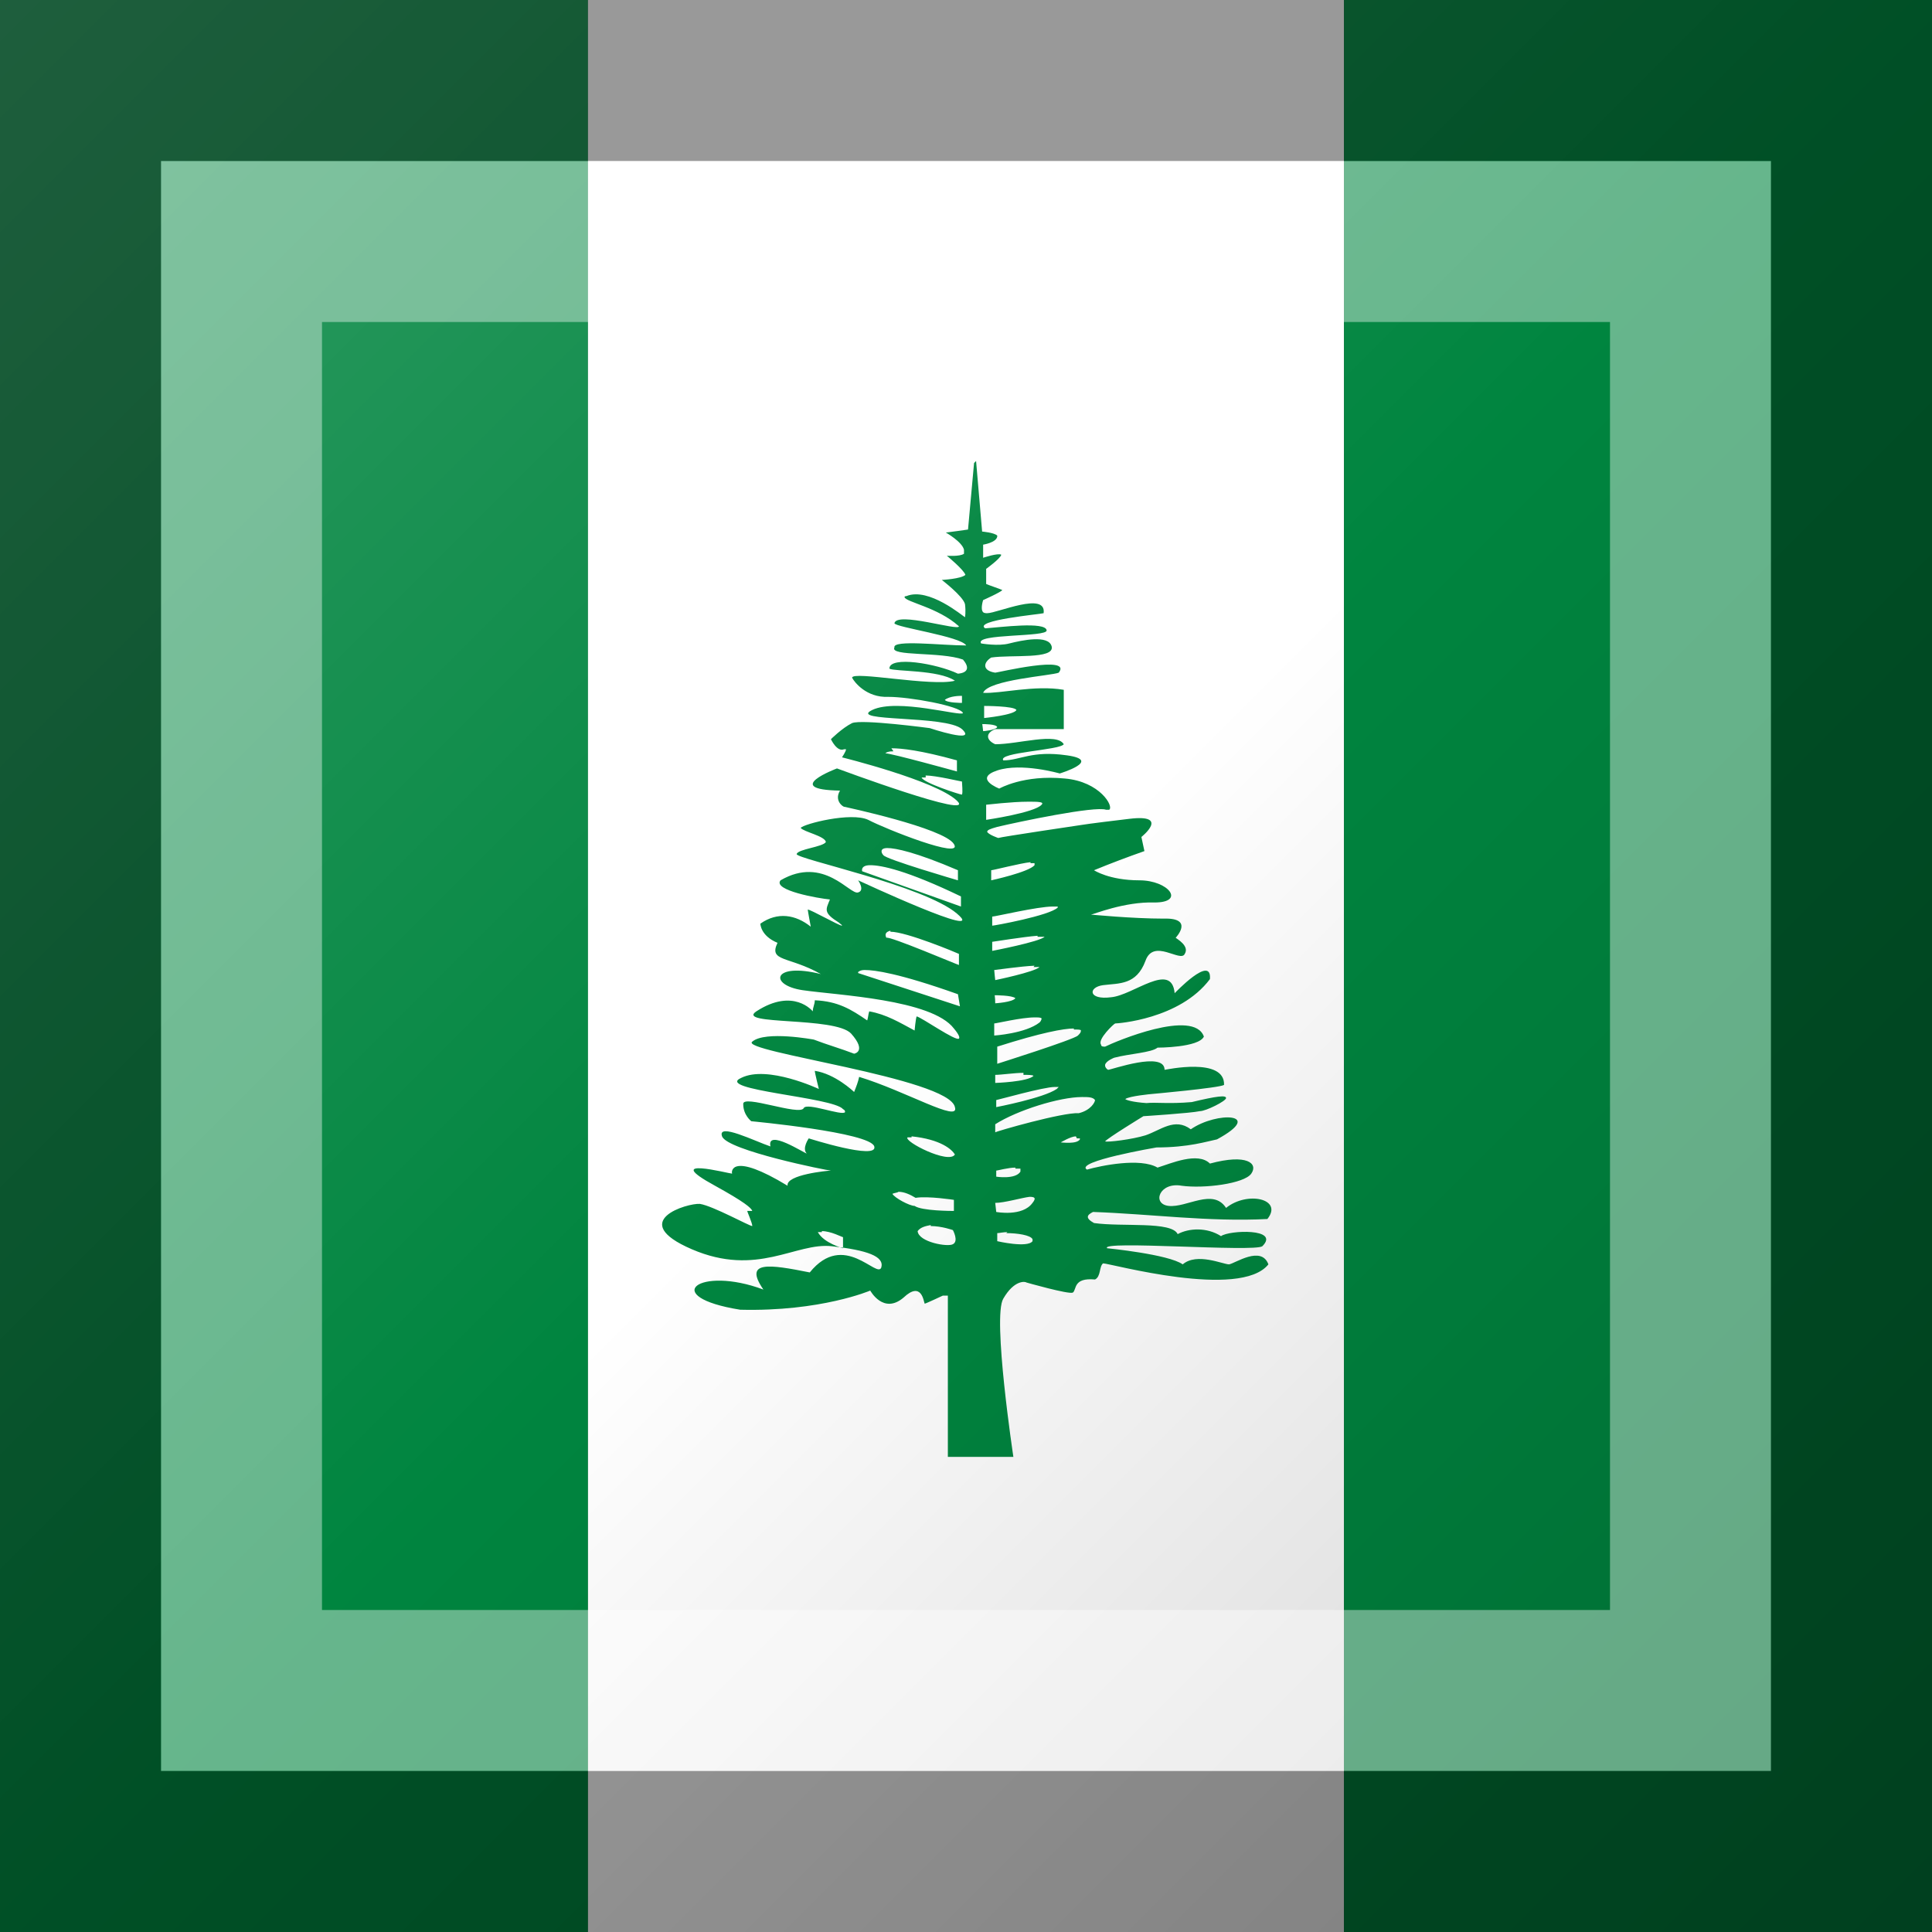 <?xml version="1.0"?>
<svg xmlns="http://www.w3.org/2000/svg" xmlns:xlink="http://www.w3.org/1999/xlink" version="1.1" width="360" height="360" viewBox="0 0 360 360">
<rect x="0" y="0" width="360" height="360" fill="#333333" stroke="none"/>
<!-- Generated by Kreative Vexillo v1.0 -->
<style>
.green{fill:rgb(0,133,63);}
.white{fill:rgb(255,255,255);}
</style>
<defs>
<path id="tree" d="M 0.008 -0.499 C 0.006 -0.477 0.004 -0.455 0.002 -0.433 C -0.005 -0.432 -0.012 -0.431 -0.02 -0.43 C -0.02 -0.43 -0.004 -0.421 -0.002 -0.413 C -0.002 -0.411 -0.002 -0.41 -0.002 -0.409 C -0.002 -0.409 -0.002 -0.409 -0.002 -0.409 C -0.006 -0.406 -0.019 -0.407 -0.019 -0.407 C -0.019 -0.407 -0.002 -0.393 -6.0000084E-4 -0.388 C -6.0000084E-4 -0.388 -6.0000084E-4 -0.388 -6.0000084E-4 -0.388 C -6.0000084E-4 -0.388 -6.0000084E-4 -0.388 -6.0000084E-4 -0.388 C -6.0000084E-4 -0.388 -6.0000084E-4 -0.388 -6.0000084E-4 -0.388 C -6.0000084E-4 -0.388 -6.0000084E-4 -0.388 -6.0000084E-4 -0.388 C -0.005 -0.384 -0.024 -0.383 -0.024 -0.383 S -0.003 -0.367 -0.001 -0.359 C 2.3283064E-10 -0.351 -0.001 -0.346 -0.001 -0.346 C -0.003 -0.347 -0.037 -0.376 -0.059 -0.367 C -0.061 -0.367 -0.061 -0.366 -0.061 -0.366 C -0.061 -0.366 -0.061 -0.366 -0.061 -0.366 C -0.06 -0.361 -0.028 -0.356 -0.007 -0.337 C -0.007 -0.332 -0.069 -0.352 -0.071 -0.34 C -0.07 -0.336 -0.005 -0.327 1.9999593E-4 -0.318 C -0.024 -0.318 -0.073 -0.324 -0.071 -0.316 C -0.076 -0.307 -0.025 -0.312 -0.003 -0.304 C 0.003 -0.297 0.003 -0.291 -0.008 -0.29 C -0.029 -0.3 -0.076 -0.308 -0.076 -0.295 C -0.076 -0.295 -0.076 -0.295 -0.076 -0.295 C -0.076 -0.295 -0.076 -0.295 -0.076 -0.295 C -0.076 -0.295 -0.076 -0.295 -0.076 -0.295 C -0.076 -0.295 -0.076 -0.295 -0.076 -0.295 C -0.071 -0.292 -0.027 -0.294 -0.011 -0.283 C -0.034 -0.277 -0.113 -0.293 -0.113 -0.286 C -0.111 -0.282 -0.099 -0.266 -0.077 -0.267 C -0.056 -0.267 -0.006 -0.258 -0.003 -0.251 C -0.003 -0.251 -0.003 -0.251 -0.003 -0.251 C -0.004 -0.247 -0.068 -0.266 -0.093 -0.254 C -0.118 -0.242 -0.02 -0.249 -0.004 -0.235 C 0.012 -0.22 -0.036 -0.236 -0.036 -0.236 C -0.036 -0.236 -0.103 -0.245 -0.113 -0.241 C -0.123 -0.236 -0.134 -0.225 -0.134 -0.225 S -0.128 -0.212 -0.121 -0.215 C -0.12 -0.215 -0.119 -0.215 -0.119 -0.215 C -0.119 -0.215 -0.119 -0.215 -0.119 -0.215 C -0.119 -0.215 -0.119 -0.215 -0.119 -0.215 C -0.119 -0.215 -0.119 -0.215 -0.119 -0.215 C -0.119 -0.215 -0.119 -0.215 -0.119 -0.215 C -0.119 -0.215 -0.119 -0.215 -0.119 -0.215 C -0.119 -0.215 -0.119 -0.215 -0.119 -0.215 C -0.119 -0.213 -0.123 -0.207 -0.123 -0.207 S -0.03 -0.184 -0.009 -0.164 C 0.012 -0.144 -0.128 -0.196 -0.128 -0.196 C -0.128 -0.196 -0.184 -0.175 -0.125 -0.174 C -0.131 -0.164 -0.122 -0.158 -0.121 -0.158 C -0.121 -0.158 -0.022 -0.137 -0.012 -0.121 C -0.002 -0.105 -0.08 -0.136 -0.097 -0.145 C -0.114 -0.153 -0.161 -0.141 -0.164 -0.137 C -0.164 -0.137 -0.164 -0.137 -0.164 -0.137 C -0.164 -0.137 -0.164 -0.137 -0.164 -0.137 C -0.164 -0.137 -0.164 -0.137 -0.164 -0.137 C -0.164 -0.137 -0.164 -0.137 -0.164 -0.137 C -0.164 -0.137 -0.164 -0.137 -0.164 -0.137 C -0.164 -0.137 -0.164 -0.137 -0.164 -0.137 C -0.164 -0.137 -0.164 -0.137 -0.164 -0.137 C -0.164 -0.137 -0.164 -0.137 -0.164 -0.137 C -0.164 -0.137 -0.164 -0.137 -0.164 -0.137 C -0.161 -0.133 -0.14 -0.129 -0.139 -0.123 C -0.139 -0.123 -0.139 -0.123 -0.139 -0.123 C -0.139 -0.123 -0.139 -0.123 -0.139 -0.123 C -0.142 -0.118 -0.167 -0.116 -0.168 -0.111 C -0.168 -0.111 -0.168 -0.111 -0.168 -0.111 C -0.168 -0.106 -0.042 -0.08 -0.009 -0.052 S -0.107 -0.085 -0.107 -0.085 S -0.1 -0.075 -0.107 -0.073 C -0.115 -0.07 -0.141 -0.11 -0.184 -0.085 C -0.192 -0.075 -0.146 -0.067 -0.135 -0.066 C -0.139 -0.056 -0.142 -0.053 -0.126 -0.043 C -0.124 -0.041 -0.123 -0.041 -0.123 -0.04 C -0.123 -0.04 -0.123 -0.04 -0.123 -0.04 L -0.123 -0.04 C -0.123 -0.04 -0.123 -0.04 -0.123 -0.04 C -0.123 -0.04 -0.123 -0.04 -0.123 -0.04 C -0.123 -0.04 -0.123 -0.04 -0.123 -0.04 C -0.123 -0.04 -0.123 -0.04 -0.123 -0.04 C -0.126 -0.04 -0.154 -0.056 -0.157 -0.056 C -0.157 -0.056 -0.157 -0.056 -0.157 -0.056 C -0.157 -0.056 -0.157 -0.056 -0.157 -0.056 C -0.157 -0.055 -0.154 -0.039 -0.154 -0.039 C -0.169 -0.051 -0.187 -0.054 -0.204 -0.042 C -0.204 -0.042 -0.204 -0.03 -0.187 -0.023 C -0.196 -0.004 -0.176 -0.01 -0.144 0.008 C -0.192 -0.004 -0.196 0.019 -0.162 0.024 S -0.034 0.033 -0.012 0.062 C -0.007 0.068 -0.006 0.071 -0.007 0.072 C -0.01 0.075 -0.044 0.051 -0.049 0.05 C -0.049 0.05 -0.049 0.05 -0.049 0.05 C -0.049 0.05 -0.049 0.05 -0.049 0.05 C -0.049 0.05 -0.049 0.05 -0.049 0.05 C -0.05 0.053 -0.051 0.064 -0.051 0.064 C -0.066 0.056 -0.079 0.048 -0.096 0.045 C -0.097 0.048 -0.097 0.051 -0.098 0.054 C -0.114 0.043 -0.127 0.035 -0.15 0.034 C -0.15 0.038 -0.152 0.041 -0.152 0.045 C -0.152 0.045 -0.171 0.021 -0.208 0.045 C -0.229 0.059 -0.13 0.05 -0.114 0.067 C -0.098 0.085 -0.111 0.087 -0.111 0.087 C -0.124 0.082 -0.138 0.078 -0.151 0.073 C -0.151 0.073 -0.199 0.064 -0.212 0.075 C -0.226 0.085 -0.017 0.111 -0.011 0.14 C -0.006 0.156 -0.06 0.124 -0.106 0.11 C -0.107 0.115 -0.109 0.12 -0.111 0.125 C -0.112 0.124 -0.13 0.107 -0.15 0.104 C -0.15 0.104 -0.15 0.104 -0.15 0.104 C -0.15 0.104 -0.15 0.104 -0.15 0.104 C -0.15 0.106 -0.146 0.122 -0.146 0.122 C -0.146 0.122 -0.197 0.098 -0.223 0.111 C -0.25 0.123 -0.132 0.13 -0.122 0.142 C -0.12 0.143 -0.12 0.144 -0.12 0.145 C -0.12 0.145 -0.12 0.145 -0.12 0.145 C -0.123 0.149 -0.158 0.135 -0.161 0.141 C -0.165 0.149 -0.222 0.127 -0.221 0.137 C -0.221 0.148 -0.213 0.154 -0.213 0.154 C -0.213 0.154 -0.095 0.165 -0.091 0.179 C -0.087 0.193 -0.156 0.171 -0.156 0.171 S -0.163 0.181 -0.158 0.186 C -0.158 0.186 -0.158 0.186 -0.158 0.186 C -0.158 0.186 -0.158 0.186 -0.158 0.186 C -0.158 0.186 -0.158 0.186 -0.158 0.186 C -0.16 0.186 -0.198 0.161 -0.194 0.179 C -0.209 0.174 -0.247 0.155 -0.242 0.169 C -0.237 0.183 -0.137 0.203 -0.134 0.203 C -0.137 0.203 -0.179 0.207 -0.177 0.218 C -0.233 0.184 -0.233 0.204 -0.232 0.206 C -0.232 0.206 -0.232 0.206 -0.232 0.206 C -0.235 0.206 -0.304 0.188 -0.249 0.218 C -0.22 0.234 -0.213 0.24 -0.212 0.243 C -0.212 0.243 -0.212 0.243 -0.212 0.243 C -0.212 0.243 -0.212 0.243 -0.212 0.243 C -0.212 0.243 -0.212 0.243 -0.212 0.243 C -0.212 0.243 -0.212 0.243 -0.212 0.243 C -0.212 0.243 -0.212 0.243 -0.212 0.243 C -0.212 0.243 -0.212 0.243 -0.212 0.243 C -0.212 0.243 -0.212 0.243 -0.212 0.243 C -0.212 0.243 -0.212 0.243 -0.212 0.243 C -0.214 0.243 -0.216 0.243 -0.217 0.243 C -0.217 0.243 -0.217 0.243 -0.217 0.243 C -0.217 0.243 -0.217 0.243 -0.217 0.243 L -0.217 0.243 C -0.217 0.244 -0.212 0.255 -0.212 0.258 C -0.212 0.258 -0.212 0.258 -0.212 0.258 C -0.212 0.258 -0.212 0.258 -0.212 0.258 C -0.212 0.258 -0.212 0.258 -0.212 0.258 C -0.212 0.258 -0.212 0.258 -0.212 0.258 C -0.212 0.258 -0.212 0.258 -0.212 0.258 C -0.212 0.258 -0.212 0.258 -0.212 0.258 C -0.215 0.258 -0.251 0.238 -0.264 0.236 C -0.276 0.235 -0.337 0.253 -0.272 0.281 S -0.169 0.274 -0.133 0.278 C -0.098 0.282 -0.081 0.288 -0.084 0.299 C -0.088 0.311 -0.121 0.262 -0.155 0.304 C -0.195 0.296 -0.221 0.292 -0.201 0.321 C -0.265 0.297 -0.305 0.328 -0.224 0.341 C -0.144 0.343 -0.095 0.322 -0.095 0.322 C -0.095 0.322 -0.082 0.346 -0.062 0.329 C -0.044 0.312 -0.042 0.333 -0.041 0.335 C -0.041 0.335 -0.041 0.335 -0.041 0.335 C -0.041 0.335 -0.041 0.335 -0.041 0.335 C -0.041 0.335 -0.041 0.335 -0.041 0.335 C -0.04 0.335 -0.023 0.327 -0.023 0.327 C -0.021 0.327 -0.02 0.327 -0.018 0.327 V 0.487 C 0.004 0.487 0.025 0.487 0.047 0.487 C 0.047 0.487 0.026 0.348 0.037 0.33 C 0.048 0.311 0.059 0.313 0.06 0.314 C 0.06 0.314 0.102 0.326 0.106 0.324 C 0.106 0.324 0.106 0.324 0.106 0.324 C 0.106 0.324 0.106 0.324 0.106 0.324 C 0.106 0.324 0.106 0.324 0.106 0.324 C 0.106 0.324 0.106 0.324 0.106 0.324 C 0.11 0.321 0.106 0.309 0.128 0.311 C 0.134 0.308 0.132 0.298 0.136 0.295 C 0.136 0.295 0.136 0.295 0.136 0.295 C 0.136 0.295 0.136 0.295 0.136 0.295 C 0.136 0.295 0.136 0.295 0.136 0.295 C 0.143 0.295 0.272 0.331 0.3 0.296 C 0.293 0.277 0.267 0.295 0.261 0.296 C 0.255 0.296 0.229 0.284 0.215 0.296 C 0.201 0.286 0.14 0.28 0.14 0.28 C 0.132 0.272 0.286 0.284 0.294 0.278 C 0.312 0.26 0.261 0.262 0.253 0.268 C 0.239 0.259 0.221 0.26 0.21 0.266 C 0.204 0.253 0.155 0.259 0.127 0.255 C 0.118 0.25 0.12 0.247 0.126 0.244 C 0.183 0.246 0.241 0.254 0.299 0.251 C 0.315 0.231 0.279 0.223 0.258 0.24 C 0.245 0.22 0.219 0.24 0.201 0.238 C 0.184 0.236 0.192 0.214 0.214 0.218 C 0.236 0.221 0.276 0.216 0.283 0.206 C 0.29 0.196 0.279 0.186 0.242 0.196 C 0.23 0.184 0.203 0.196 0.19 0.2 C 0.173 0.19 0.134 0.198 0.12 0.202 C 0.107 0.194 0.189 0.18 0.189 0.18 C 0.221 0.18 0.239 0.174 0.249 0.172 C 0.297 0.146 0.249 0.144 0.223 0.162 C 0.207 0.15 0.193 0.163 0.178 0.168 C 0.165 0.172 0.141 0.175 0.138 0.174 C 0.138 0.174 0.138 0.174 0.138 0.174 C 0.138 0.174 0.138 0.174 0.138 0.174 L 0.138 0.174 C 0.138 0.174 0.138 0.174 0.138 0.174 C 0.138 0.174 0.138 0.174 0.138 0.174 C 0.138 0.174 0.138 0.174 0.138 0.174 C 0.14 0.171 0.176 0.149 0.176 0.149 C 0.176 0.149 0.223 0.146 0.232 0.144 C 0.238 0.144 0.258 0.134 0.258 0.131 C 0.258 0.128 0.249 0.129 0.224 0.135 C 0.201 0.137 0.188 0.135 0.179 0.136 C 0.165 0.135 0.159 0.133 0.158 0.132 C 0.158 0.132 0.158 0.132 0.158 0.132 C 0.158 0.132 0.158 0.132 0.158 0.132 C 0.158 0.132 0.158 0.132 0.158 0.132 C 0.162 0.129 0.184 0.127 0.184 0.127 C 0.184 0.127 0.251 0.121 0.256 0.118 C 0.256 0.118 0.256 0.118 0.256 0.118 C 0.256 0.118 0.256 0.118 0.256 0.118 C 0.256 0.118 0.256 0.118 0.256 0.118 C 0.257 0.09 0.198 0.103 0.197 0.103 C 0.197 0.084 0.144 0.103 0.141 0.103 C 0.141 0.103 0.141 0.103 0.141 0.103 C 0.139 0.102 0.138 0.1 0.138 0.099 C 0.138 0.099 0.138 0.098 0.138 0.098 C 0.139 0.094 0.147 0.091 0.147 0.091 C 0.162 0.087 0.184 0.086 0.19 0.081 C 0.19 0.081 0.231 0.081 0.236 0.07 C 0.226 0.042 0.148 0.075 0.138 0.08 C 0.136 0.08 0.134 0.08 0.134 0.078 C 0.13 0.073 0.147 0.057 0.148 0.057 C 0.148 0.057 0.148 0.057 0.148 0.057 C 0.15 0.057 0.212 0.053 0.242 0.013 C 0.244 -0.012 0.207 0.027 0.207 0.027 C 0.204 -0.005 0.166 0.029 0.144 0.031 C 0.121 0.034 0.121 0.021 0.136 0.019 C 0.152 0.017 0.169 0.019 0.178 -0.005 C 0.186 -0.028 0.213 -0.003 0.217 -0.012 C 0.222 -0.02 0.209 -0.027 0.208 -0.028 C 0.208 -0.028 0.227 -0.048 0.196 -0.047 C 0.165 -0.047 0.124 -0.051 0.124 -0.051 C 0.126 -0.051 0.157 -0.064 0.187 -0.063 C 0.218 -0.063 0.201 -0.085 0.172 -0.085 C 0.142 -0.085 0.127 -0.095 0.127 -0.095 C 0.144 -0.102 0.16 -0.108 0.177 -0.114 C 0.176 -0.119 0.175 -0.123 0.174 -0.128 C 0.174 -0.128 0.203 -0.151 0.162 -0.146 C 0.12 -0.141 0.115 -0.14 0.115 -0.14 C 0.115 -0.14 0.034 -0.128 0.032 -0.127 C 0.032 -0.127 0.032 -0.127 0.032 -0.127 C 0.032 -0.127 0.023 -0.13 0.021 -0.133 C 0.021 -0.133 0.021 -0.133 0.021 -0.133 C 0.021 -0.133 0.021 -0.133 0.021 -0.133 C 0.021 -0.133 0.021 -0.133 0.021 -0.133 C 0.021 -0.135 0.024 -0.136 0.031 -0.138 C 0.052 -0.143 0.128 -0.159 0.139 -0.155 C 0.141 -0.155 0.142 -0.155 0.142 -0.155 C 0.147 -0.158 0.133 -0.183 0.098 -0.186 C 0.057 -0.19 0.033 -0.176 0.033 -0.176 S 0.007 -0.186 0.031 -0.194 C 0.055 -0.202 0.093 -0.191 0.093 -0.191 C 0.093 -0.191 0.136 -0.204 0.1 -0.209 C 0.065 -0.214 0.054 -0.204 0.037 -0.204 C 0.031 -0.212 0.093 -0.214 0.097 -0.22 C 0.09 -0.232 0.052 -0.22 0.029 -0.22 C 0.02 -0.224 0.019 -0.231 0.029 -0.235 C 0.052 -0.235 0.074 -0.235 0.097 -0.235 C 0.097 -0.247 0.097 -0.262 0.097 -0.274 C 0.068 -0.279 0.034 -0.27 0.017 -0.271 C 0.022 -0.284 0.085 -0.288 0.092 -0.291 C 0.106 -0.309 0.031 -0.291 0.029 -0.291 C 0.016 -0.293 0.017 -0.301 0.025 -0.306 C 0.045 -0.309 0.088 -0.304 0.085 -0.317 C 0.082 -0.329 0.055 -0.323 0.043 -0.32 C 0.032 -0.317 0.015 -0.32 0.015 -0.32 C 0.008 -0.33 0.081 -0.326 0.08 -0.333 C 0.079 -0.342 0.034 -0.336 0.019 -0.335 C 0.007 -0.343 0.074 -0.349 0.077 -0.35 C 0.077 -0.35 0.077 -0.35 0.077 -0.35 C 0.08 -0.372 0.031 -0.35 0.021 -0.35 C 0.02 -0.35 0.018 -0.35 0.017 -0.351 C 0.017 -0.351 0.017 -0.351 0.017 -0.351 C 0.014 -0.354 0.017 -0.363 0.017 -0.363 S 0.035 -0.371 0.036 -0.373 C 0.036 -0.373 0.036 -0.373 0.036 -0.373 C 0.036 -0.373 0.036 -0.373 0.036 -0.373 C 0.036 -0.373 0.036 -0.373 0.036 -0.373 C 0.036 -0.373 0.036 -0.373 0.036 -0.373 C 0.036 -0.373 0.036 -0.373 0.036 -0.373 C 0.034 -0.374 0.022 -0.378 0.02 -0.379 C 0.02 -0.379 0.02 -0.379 0.02 -0.379 C 0.02 -0.379 0.02 -0.379 0.02 -0.379 C 0.02 -0.379 0.02 -0.379 0.02 -0.379 C 0.02 -0.379 0.02 -0.379 0.02 -0.379 C 0.02 -0.38 0.02 -0.394 0.02 -0.394 S 0.034 -0.404 0.035 -0.408 C 0.035 -0.408 0.035 -0.408 0.035 -0.408 C 0.035 -0.408 0.035 -0.408 0.035 -0.408 C 0.035 -0.408 0.035 -0.408 0.035 -0.408 C 0.035 -0.408 0.035 -0.408 0.035 -0.408 C 0.035 -0.408 0.035 -0.408 0.035 -0.408 C 0.035 -0.408 0.035 -0.408 0.035 -0.408 C 0.035 -0.408 0.035 -0.408 0.035 -0.408 C 0.035 -0.408 0.035 -0.408 0.035 -0.408 C 0.035 -0.408 0.035 -0.408 0.035 -0.408 C 0.035 -0.408 0.035 -0.408 0.035 -0.408 C 0.035 -0.408 0.035 -0.408 0.035 -0.408 C 0.035 -0.408 0.035 -0.408 0.035 -0.408 C 0.035 -0.408 0.035 -0.408 0.035 -0.408 C 0.032 -0.41 0.017 -0.405 0.017 -0.405 C 0.017 -0.409 0.017 -0.414 0.017 -0.418 C 0.017 -0.418 0.03 -0.42 0.031 -0.426 C 0.031 -0.426 0.031 -0.426 0.031 -0.427 C 0.031 -0.427 0.031 -0.427 0.031 -0.427 C 0.031 -0.427 0.031 -0.427 0.031 -0.427 C 0.031 -0.427 0.031 -0.427 0.031 -0.427 C 0.028 -0.43 0.016 -0.431 0.016 -0.431 C 0.014 -0.454 0.012 -0.477 0.01 -0.501 Z M -0.004 -0.27 L -0.004 -0.261 C -0.004 -0.261 -0.019 -0.261 -0.021 -0.264 C -0.021 -0.264 -0.021 -0.264 -0.021 -0.264 C -0.021 -0.264 -0.021 -0.264 -0.021 -0.264 C -0.021 -0.264 -0.021 -0.264 -0.021 -0.264 C -0.021 -0.264 -0.021 -0.264 -0.021 -0.264 C -0.021 -0.264 -0.021 -0.264 -0.021 -0.264 C -0.021 -0.264 -0.021 -0.264 -0.021 -0.264 C -0.021 -0.264 -0.021 -0.264 -0.021 -0.264 C -0.021 -0.264 -0.021 -0.264 -0.021 -0.264 C -0.021 -0.264 -0.021 -0.264 -0.021 -0.264 C -0.021 -0.264 -0.021 -0.264 -0.021 -0.264 C -0.021 -0.264 -0.021 -0.264 -0.021 -0.264 C -0.021 -0.264 -0.021 -0.264 -0.021 -0.264 C -0.021 -0.264 -0.021 -0.264 -0.021 -0.264 C -0.021 -0.264 -0.021 -0.264 -0.021 -0.264 C -0.021 -0.264 -0.021 -0.264 -0.021 -0.264 C -0.021 -0.264 -0.021 -0.264 -0.021 -0.264 C -0.021 -0.264 -0.021 -0.264 -0.021 -0.264 C -0.016 -0.268 -0.006 -0.268 -0.004 -0.268 C -0.004 -0.268 -0.004 -0.268 -0.004 -0.268 C -0.004 -0.268 -0.004 -0.268 -0.004 -0.268 C -0.004 -0.268 -0.004 -0.268 -0.004 -0.268 C -0.004 -0.268 -0.004 -0.268 -0.004 -0.268 Z M 0.018 -0.258 C 0.018 -0.258 0.048 -0.258 0.05 -0.254 C 0.05 -0.254 0.05 -0.254 0.05 -0.254 C 0.05 -0.254 0.05 -0.254 0.05 -0.254 C 0.05 -0.254 0.05 -0.254 0.05 -0.254 C 0.05 -0.254 0.05 -0.254 0.05 -0.254 C 0.05 -0.254 0.05 -0.254 0.05 -0.254 C 0.048 -0.249 0.018 -0.246 0.018 -0.246 L 0.018 -0.259 Z M 0.016 -0.24 C 0.016 -0.24 0.016 -0.24 0.016 -0.24 C 0.016 -0.24 0.016 -0.24 0.016 -0.24 C 0.018 -0.24 0.03 -0.24 0.031 -0.237 C 0.031 -0.237 0.031 -0.237 0.031 -0.237 C 0.031 -0.237 0.031 -0.237 0.031 -0.237 C 0.031 -0.237 0.031 -0.237 0.031 -0.237 C 0.031 -0.237 0.031 -0.237 0.031 -0.237 C 0.031 -0.237 0.031 -0.237 0.031 -0.237 C 0.031 -0.237 0.031 -0.237 0.031 -0.237 C 0.031 -0.237 0.031 -0.237 0.031 -0.237 C 0.031 -0.237 0.031 -0.237 0.031 -0.237 C 0.031 -0.237 0.031 -0.237 0.031 -0.237 C 0.031 -0.237 0.031 -0.237 0.031 -0.237 C 0.031 -0.237 0.031 -0.237 0.031 -0.237 C 0.031 -0.237 0.031 -0.237 0.031 -0.237 C 0.031 -0.237 0.031 -0.237 0.031 -0.237 C 0.029 -0.234 0.018 -0.233 0.017 -0.233 C 0.017 -0.233 0.017 -0.233 0.017 -0.233 C 0.017 -0.233 0.017 -0.233 0.017 -0.233 C 0.017 -0.233 0.017 -0.233 0.017 -0.233 C 0.017 -0.234 0.016 -0.241 0.016 -0.241 Z M -0.074 -0.216 C -0.064 -0.216 -0.045 -0.214 -0.009 -0.204 C -0.009 -0.204 -0.009 -0.194 -0.009 -0.193 C -0.009 -0.193 -0.009 -0.193 -0.009 -0.193 C -0.009 -0.193 -0.009 -0.193 -0.009 -0.193 C -0.009 -0.193 -0.009 -0.193 -0.009 -0.193 C -0.009 -0.193 -0.074 -0.211 -0.08 -0.211 C -0.08 -0.211 -0.08 -0.211 -0.08 -0.211 C -0.08 -0.211 -0.08 -0.211 -0.08 -0.211 C -0.08 -0.211 -0.08 -0.211 -0.08 -0.211 C -0.08 -0.211 -0.08 -0.211 -0.08 -0.211 C -0.08 -0.211 -0.08 -0.211 -0.08 -0.211 C -0.08 -0.211 -0.08 -0.211 -0.08 -0.211 C -0.08 -0.211 -0.08 -0.211 -0.08 -0.211 C -0.08 -0.211 -0.08 -0.211 -0.08 -0.211 C -0.08 -0.211 -0.08 -0.211 -0.08 -0.211 C -0.08 -0.211 -0.08 -0.211 -0.08 -0.211 C -0.08 -0.211 -0.08 -0.211 -0.08 -0.211 C -0.08 -0.211 -0.08 -0.211 -0.08 -0.211 C -0.08 -0.211 -0.08 -0.211 -0.08 -0.211 C -0.08 -0.211 -0.08 -0.211 -0.08 -0.211 C -0.08 -0.211 -0.08 -0.211 -0.08 -0.211 C -0.079 -0.212 -0.077 -0.213 -0.072 -0.213 Z M -0.04 -0.189 C -0.03 -0.189 -0.005 -0.183 -0.004 -0.183 C -0.004 -0.181 -0.003 -0.172 -0.004 -0.17 C -0.004 -0.17 -0.004 -0.17 -0.004 -0.17 C -0.004 -0.17 -0.004 -0.17 -0.004 -0.17 C -0.004 -0.17 -0.004 -0.17 -0.004 -0.17 C -0.004 -0.17 -0.004 -0.17 -0.004 -0.17 C -0.004 -0.17 -0.004 -0.17 -0.004 -0.17 C -0.004 -0.17 -0.004 -0.17 -0.004 -0.17 C -0.004 -0.17 -0.004 -0.17 -0.004 -0.17 C -0.006 -0.17 -0.043 -0.182 -0.044 -0.187 C -0.044 -0.187 -0.044 -0.187 -0.044 -0.187 C -0.044 -0.187 -0.044 -0.187 -0.044 -0.187 C -0.044 -0.187 -0.044 -0.187 -0.044 -0.187 C -0.044 -0.187 -0.044 -0.187 -0.044 -0.187 C -0.044 -0.187 -0.042 -0.187 -0.04 -0.187 Z M 0.061 -0.163 C 0.071 -0.163 0.078 -0.163 0.075 -0.16 C 0.068 -0.152 0.02 -0.145 0.02 -0.145 L 0.02 -0.16 C 0.021 -0.16 0.045 -0.163 0.062 -0.163 Z M -0.078 -0.117 C -0.07 -0.117 -0.05 -0.113 -0.008 -0.095 L -0.008 -0.085 C -0.008 -0.085 -0.08 -0.106 -0.082 -0.11 C -0.084 -0.112 -0.086 -0.117 -0.078 -0.117 Z M 0.064 -0.102 C 0.066 -0.102 0.068 -0.102 0.068 -0.102 C 0.068 -0.102 0.068 -0.102 0.068 -0.102 C 0.068 -0.102 0.068 -0.102 0.068 -0.102 C 0.068 -0.102 0.068 -0.102 0.068 -0.102 C 0.068 -0.102 0.068 -0.102 0.068 -0.1 C 0.062 -0.093 0.025 -0.085 0.025 -0.085 S 0.025 -0.095 0.025 -0.095 C 0.025 -0.095 0.025 -0.095 0.025 -0.095 C 0.027 -0.095 0.054 -0.102 0.064 -0.103 Z M -0.095 -0.1 C -0.084 -0.1 -0.059 -0.095 -0.005 -0.069 C -0.005 -0.069 -0.005 -0.06 -0.005 -0.059 C -0.005 -0.059 -0.005 -0.059 -0.005 -0.059 C -0.008 -0.06 -0.103 -0.094 -0.103 -0.094 C -0.103 -0.094 -0.105 -0.1 -0.095 -0.1 Z M 0.086 -0.059 C 0.089 -0.059 0.091 -0.059 0.091 -0.059 C 0.091 -0.059 0.091 -0.059 0.091 -0.059 C 0.091 -0.059 0.091 -0.059 0.091 -0.058 C 0.083 -0.05 0.028 -0.04 0.026 -0.04 C 0.026 -0.04 0.026 -0.04 0.026 -0.04 C 0.026 -0.04 0.026 -0.04 0.026 -0.04 C 0.026 -0.04 0.026 -0.04 0.026 -0.04 C 0.026 -0.04 0.026 -0.04 0.026 -0.04 C 0.026 -0.04 0.026 -0.04 0.026 -0.04 C 0.026 -0.04 0.026 -0.04 0.026 -0.04 C 0.026 -0.042 0.026 -0.048 0.026 -0.049 C 0.026 -0.049 0.026 -0.049 0.026 -0.049 C 0.026 -0.049 0.026 -0.049 0.026 -0.049 C 0.026 -0.049 0.026 -0.049 0.026 -0.049 C 0.026 -0.049 0.026 -0.049 0.026 -0.049 C 0.029 -0.049 0.071 -0.059 0.086 -0.059 Z M -0.075 -0.034 C -0.059 -0.034 -0.009 -0.013 -0.007 -0.012 C -0.007 -0.012 -0.007 -0.012 -0.007 -0.012 C -0.007 -0.011 -0.007 -0.003 -0.007 -0.001 C -0.007 -0.001 -0.007 -0.001 -0.007 -0.001 C -0.007 -0.001 -0.007 -0.001 -0.007 -0.001 C -0.008 -0.001 -0.076 -0.03 -0.079 -0.028 C -0.081 -0.032 -0.079 -0.034 -0.075 -0.035 Z M 0.071 -0.029 C 0.074 -0.029 0.077 -0.029 0.078 -0.029 C 0.078 -0.029 0.078 -0.029 0.078 -0.029 C 0.078 -0.029 0.078 -0.029 0.078 -0.029 C 0.078 -0.029 0.078 -0.029 0.078 -0.029 C 0.078 -0.029 0.078 -0.029 0.078 -0.029 C 0.078 -0.029 0.078 -0.029 0.078 -0.029 C 0.078 -0.029 0.078 -0.029 0.078 -0.029 C 0.073 -0.024 0.026 -0.015 0.026 -0.015 S 0.026 -0.023 0.026 -0.024 C 0.027 -0.024 0.057 -0.029 0.071 -0.03 Z M 0.067 0.001 C 0.07 0.001 0.073 0.001 0.073 0.001 L 0.073 0.001 C 0.073 0.001 0.073 0.001 0.073 0.001 C 0.073 0.001 0.073 0.001 0.073 0.001 C 0.073 0.001 0.073 0.001 0.073 0.001 C 0.073 0.001 0.073 0.001 0.073 0.001 C 0.073 0.001 0.073 0.001 0.073 0.001 C 0.073 0.001 0.073 0.001 0.073 0.001 C 0.073 0.001 0.073 0.001 0.073 0.001 C 0.068 0.006 0.029 0.014 0.029 0.014 S 0.028 0.005 0.028 0.004 C 0.029 0.004 0.055 1.999936E-4 0.068 -3.0000648E-4 Z M -0.1 0.004 C -0.091 0.004 -0.067 0.007 -0.008 0.028 L -0.006 0.04 C -0.006 0.04 -0.104 0.008 -0.107 0.007 C -0.107 0.007 -0.107 0.007 -0.107 0.007 C -0.107 0.007 -0.107 0.007 -0.107 0.007 C -0.107 0.007 -0.107 0.007 -0.107 0.006 C -0.107 0.006 -0.105 0.004 -0.101 0.004 Z M 0.028 0.029 C 0.029 0.029 0.046 0.029 0.049 0.032 C 0.049 0.032 0.049 0.032 0.049 0.032 C 0.049 0.032 0.049 0.032 0.049 0.032 C 0.049 0.032 0.049 0.032 0.049 0.032 C 0.049 0.032 0.049 0.032 0.049 0.032 C 0.049 0.032 0.049 0.032 0.049 0.032 C 0.049 0.032 0.049 0.032 0.049 0.032 C 0.049 0.032 0.049 0.032 0.049 0.032 C 0.049 0.032 0.049 0.032 0.049 0.032 C 0.049 0.032 0.049 0.032 0.049 0.032 C 0.049 0.032 0.049 0.032 0.049 0.032 C 0.049 0.032 0.049 0.032 0.049 0.032 C 0.049 0.032 0.049 0.032 0.049 0.032 C 0.049 0.032 0.049 0.032 0.049 0.032 C 0.046 0.036 0.029 0.037 0.029 0.037 S 0.029 0.03 0.028 0.027 Z M 0.068 0.051 C 0.072 0.051 0.074 0.051 0.075 0.052 C 0.075 0.052 0.075 0.054 0.073 0.056 C 0.059 0.067 0.028 0.069 0.028 0.069 V 0.057 C 0.028 0.057 0.028 0.057 0.028 0.057 C 0.03 0.057 0.055 0.051 0.068 0.051 Z M 0.107 0.063 C 0.111 0.063 0.114 0.063 0.114 0.064 C 0.114 0.064 0.114 0.064 0.114 0.064 C 0.114 0.064 0.114 0.064 0.114 0.064 C 0.114 0.066 0.113 0.067 0.111 0.069 C 0.107 0.073 0.031 0.097 0.031 0.097 S 0.031 0.081 0.031 0.08 C 0.075 0.066 0.097 0.062 0.107 0.062 Z M 0.057 0.108 C 0.062 0.108 0.066 0.108 0.067 0.109 C 0.067 0.109 0.067 0.109 0.067 0.109 C 0.067 0.109 0.067 0.109 0.067 0.109 C 0.067 0.109 0.067 0.109 0.067 0.109 C 0.067 0.109 0.067 0.109 0.067 0.109 C 0.067 0.109 0.067 0.109 0.067 0.109 C 0.061 0.115 0.029 0.116 0.029 0.116 V 0.108 C 0.035 0.108 0.048 0.106 0.057 0.106 Z M 0.089 0.12 C 0.091 0.12 0.091 0.12 0.092 0.12 C 0.092 0.12 0.092 0.12 0.092 0.12 C 0.092 0.12 0.092 0.12 0.09 0.122 C 0.077 0.131 0.03 0.14 0.03 0.14 S 0.03 0.134 0.03 0.133 C 0.031 0.133 0.077 0.12 0.088 0.12 Z M 0.116 0.13 C 0.121 0.13 0.126 0.13 0.128 0.133 C 0.128 0.133 0.128 0.133 0.128 0.133 C 0.128 0.133 0.128 0.133 0.128 0.133 C 0.128 0.133 0.128 0.133 0.128 0.133 C 0.128 0.133 0.128 0.133 0.128 0.133 C 0.128 0.135 0.124 0.143 0.112 0.146 C 0.096 0.145 0.03 0.164 0.029 0.165 C 0.029 0.165 0.029 0.165 0.029 0.165 C 0.029 0.165 0.029 0.165 0.029 0.165 C 0.029 0.164 0.029 0.157 0.029 0.157 C 0.051 0.143 0.093 0.13 0.115 0.13 Z M -0.054 0.169 C -0.054 0.169 -0.054 0.169 -0.054 0.169 C -0.025 0.172 -0.014 0.182 -0.011 0.187 C -0.017 0.197 -0.062 0.174 -0.058 0.17 C -0.058 0.17 -0.056 0.17 -0.054 0.17 Z M 0.11 0.171 C 0.111 0.171 0.113 0.171 0.113 0.171 C 0.113 0.171 0.113 0.171 0.113 0.171 C 0.113 0.171 0.113 0.172 0.113 0.172 C 0.11 0.177 0.095 0.175 0.094 0.175 C 0.094 0.175 0.104 0.169 0.109 0.169 Z M 0.049 0.201 C 0.051 0.201 0.053 0.201 0.054 0.201 C 0.054 0.201 0.054 0.201 0.054 0.201 C 0.054 0.201 0.054 0.201 0.054 0.201 C 0.054 0.201 0.054 0.201 0.054 0.201 C 0.054 0.201 0.054 0.201 0.054 0.201 C 0.054 0.201 0.054 0.203 0.054 0.204 C 0.049 0.212 0.03 0.209 0.03 0.209 V 0.203 C 0.03 0.203 0.03 0.203 0.03 0.203 C 0.031 0.203 0.042 0.2 0.049 0.2 Z M -0.067 0.224 C -0.061 0.224 -0.055 0.227 -0.05 0.23 C -0.038 0.228 -0.012 0.232 -0.012 0.232 V 0.243 C -0.012 0.243 -0.012 0.243 -0.012 0.243 C -0.012 0.243 -0.012 0.243 -0.012 0.243 C -0.014 0.243 -0.044 0.243 -0.051 0.238 C -0.056 0.238 -0.071 0.23 -0.073 0.226 C -0.073 0.226 -0.073 0.226 -0.073 0.226 C -0.073 0.226 -0.073 0.226 -0.073 0.226 C -0.073 0.226 -0.073 0.226 -0.073 0.226 C -0.073 0.226 -0.073 0.226 -0.073 0.226 C -0.073 0.226 -0.073 0.226 -0.073 0.226 C -0.073 0.226 -0.073 0.226 -0.073 0.226 C -0.073 0.226 -0.073 0.226 -0.073 0.226 C -0.071 0.225 -0.068 0.225 -0.067 0.224 Z M 0.063 0.229 C 0.068 0.229 0.07 0.23 0.066 0.235 C 0.056 0.249 0.03 0.244 0.03 0.244 L 0.029 0.235 C 0.038 0.235 0.055 0.23 0.063 0.229 Z M -0.035 0.258 C -0.024 0.258 -0.013 0.262 -0.013 0.262 C -0.013 0.262 -0.007 0.273 -0.013 0.276 C -0.013 0.276 -0.013 0.276 -0.013 0.276 C -0.018 0.279 -0.047 0.274 -0.048 0.263 C -0.045 0.259 -0.04 0.258 -0.035 0.257 Z M -0.143 0.263 C -0.134 0.263 -0.123 0.269 -0.122 0.269 C -0.122 0.269 -0.122 0.269 -0.122 0.269 C -0.122 0.269 -0.122 0.28 -0.122 0.28 S -0.141 0.275 -0.147 0.264 C -0.146 0.264 -0.144 0.264 -0.143 0.264 Z M 0.04 0.265 C 0.051 0.265 0.064 0.267 0.066 0.271 C 0.066 0.271 0.066 0.272 0.066 0.273 C 0.061 0.28 0.031 0.273 0.031 0.273 V 0.265 C 0.033 0.265 0.037 0.264 0.041 0.264 Z"/>
<linearGradient id="glaze" x1="0%" y1="0%" x2="100%" y2="100%">
<stop offset="0%" stop-color="rgb(255,255,255)" stop-opacity="0.2"/>
<stop offset="49.999%" stop-color="rgb(255,255,255)" stop-opacity="0.0"/>
<stop offset="50.001%" stop-color="rgb(0,0,0)" stop-opacity="0.0"/>
<stop offset="100%" stop-color="rgb(0,0,0)" stop-opacity="0.2"/>
</linearGradient>
</defs>
<g>
<g>
<rect x="0" y="0" width="109.565" height="360" class="green"/>
<rect x="109.565" y="0" width="140.87" height="360" class="white"/>
<rect x="250.435" y="0" width="109.565" height="360" class="green"/>
</g>
<use xlink:href="#tree" transform="translate(180 180) scale(187.826 187.826) rotate(0)" class="green"/>
</g>
<g>
<rect x="0" y="0" width="360" height="360" fill="url(#glaze)"/>
<path d="M 30 30 L 330 30 L 330 330 L 30 330 Z M 60 60 L 60 300 L 300 300 L 300 60 Z" fill="rgb(255,255,255)" opacity="0.4"/>
<path d="M 0 0 L 360 0 L 360 360 L 0 360 Z M 30 30 L 30 330 L 330 330 L 330 30 Z" fill="rgb(0,0,0)" opacity="0.4"/>
</g>
</svg>
